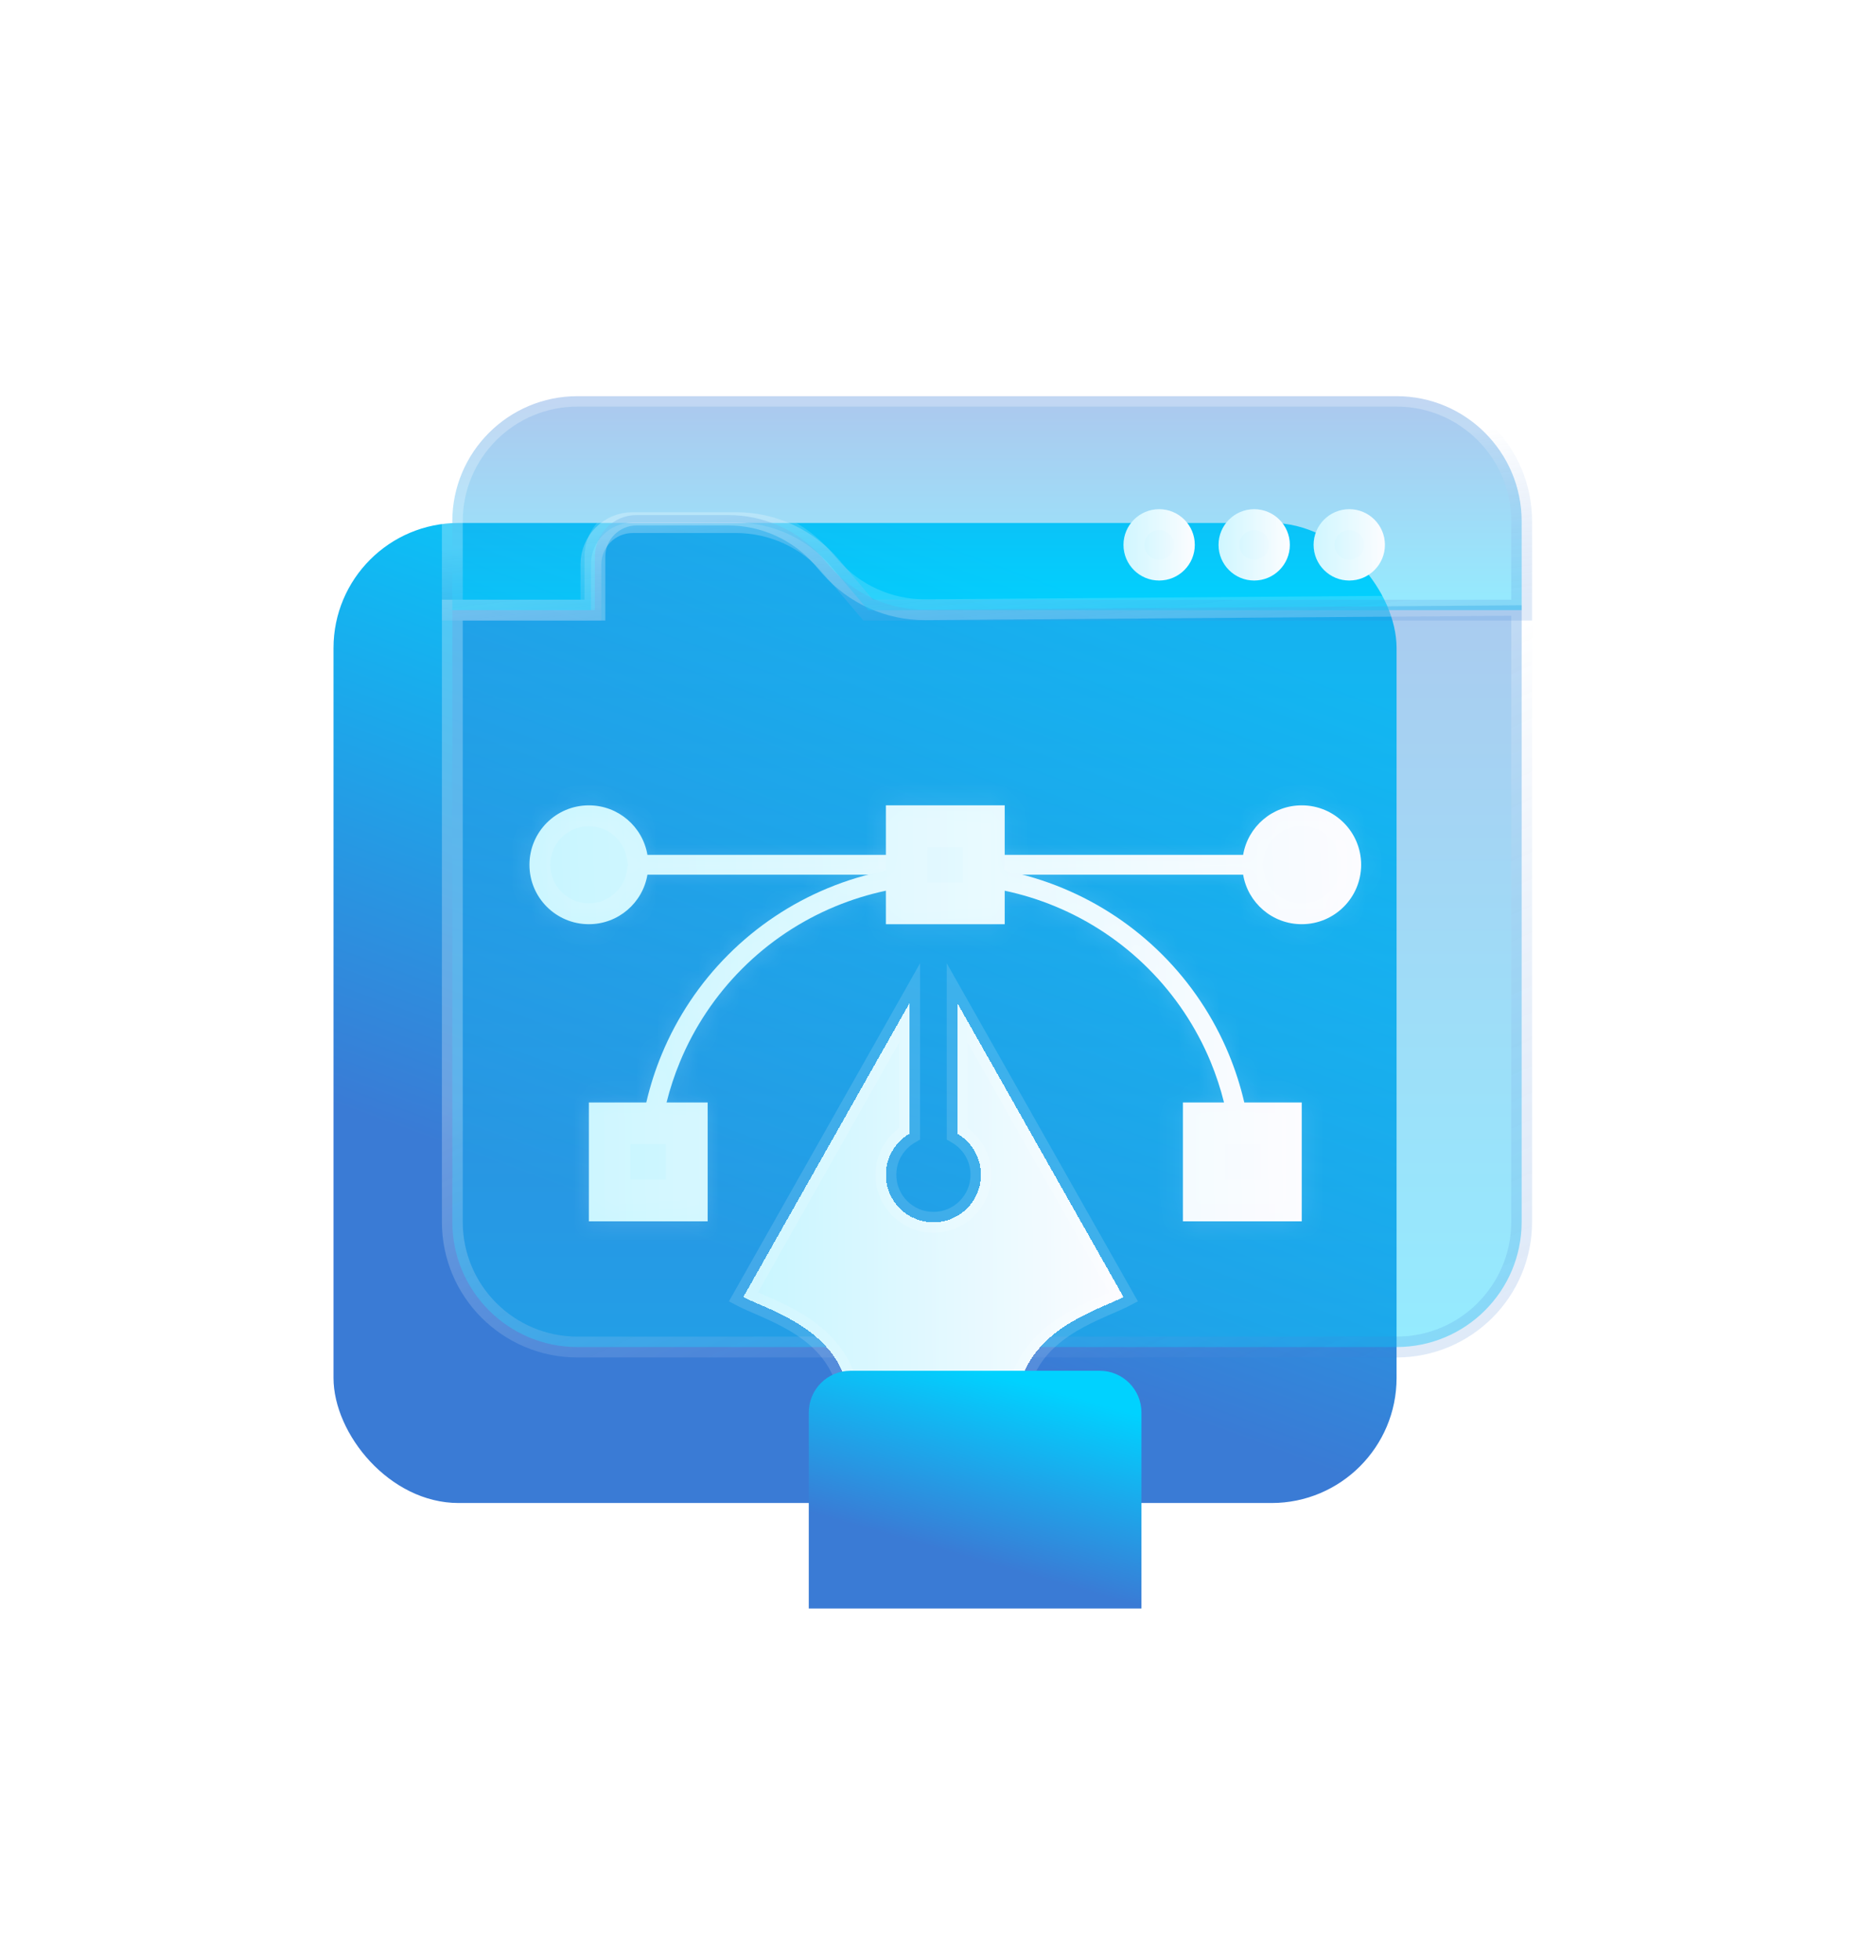 <svg width="90" height="94" viewBox="0 0 90 94" fill="none" xmlns="http://www.w3.org/2000/svg">
<g filter="url(#filter0_d_6399_3479)">
<rect x="16" y="17.08" width="51" height="47" rx="6" fill="url(#paint0_linear_6399_3479)"/>
<g filter="url(#filter1_bi_6399_3479)">
<path d="M21.7 21.26H28.54V18.7C28.54 17.596 29.436 16.7 30.54 16.7H34.937C36.668 16.7 38.314 17.447 39.453 18.749L39.839 19.191C40.989 20.505 42.654 21.253 44.4 21.24L73 21.027V50.6C73 53.914 70.313 56.6 67 56.6H27.7C24.387 56.6 21.7 53.914 21.7 50.6V21.26Z" fill="url(#paint1_linear_6399_3479)"/>
<path d="M21.7 21.26H28.54V18.7C28.54 17.596 29.436 16.7 30.54 16.7H34.937C36.668 16.7 38.314 17.447 39.453 18.749L39.839 19.191C40.989 20.505 42.654 21.253 44.4 21.24L73 21.027V50.6C73 53.914 70.313 56.6 67 56.6H27.7C24.387 56.6 21.7 53.914 21.7 50.6V21.26Z" stroke="url(#paint2_linear_6399_3479)"/>
</g>
<g filter="url(#filter2_bi_6399_3479)">
<path d="M21.7 17C21.7 13.686 24.387 11 27.7 11H67C70.313 11 73 13.686 73 17V21.26H41.65L39.885 19.18C38.745 17.837 37.072 17.063 35.31 17.063H30.35C29.246 17.063 28.35 17.958 28.35 19.063V21.26H21.7V17Z" fill="url(#paint3_linear_6399_3479)"/>
<path d="M21.7 17C21.7 13.686 24.387 11 27.7 11H67C70.313 11 73 13.686 73 17V21.26H41.65L39.885 19.18C38.745 17.837 37.072 17.063 35.31 17.063H30.35C29.246 17.063 28.35 17.958 28.35 19.063V21.26H21.7V17Z" stroke="url(#paint4_linear_6399_3479)"/>
</g>
<g filter="url(#filter3_d_6399_3479)">
<circle cx="57.609" cy="16.13" r="1.71" fill="url(#paint5_linear_6399_3479)"/>
<circle cx="57.609" cy="16.13" r="1.21" stroke="white" stroke-opacity="0.14"/>
</g>
<g filter="url(#filter4_d_6399_3479)">
<circle cx="62.169" cy="16.13" r="1.71" fill="url(#paint6_linear_6399_3479)"/>
<circle cx="62.169" cy="16.13" r="1.21" stroke="white" stroke-opacity="0.14"/>
</g>
<g filter="url(#filter5_d_6399_3479)">
<circle cx="66.73" cy="16.13" r="1.71" fill="url(#paint7_linear_6399_3479)"/>
<circle cx="66.73" cy="16.13" r="1.21" stroke="white" stroke-opacity="0.14"/>
</g>
<g filter="url(#filter6_d_6399_3479)">
<mask id="path-10-inside-1_6399_3479" fill="white">
<path fill-rule="evenodd" clip-rule="evenodd" d="M67.3 31.472C67.3 33.046 66.024 34.322 64.45 34.322C63.038 34.322 61.865 33.295 61.639 31.947H33.06C32.834 33.295 31.662 34.322 30.25 34.322C28.676 34.322 27.4 33.046 27.4 31.472C27.4 29.898 28.676 28.622 30.25 28.622C31.662 28.622 32.834 29.649 33.06 30.997H61.639C61.865 29.649 63.038 28.622 64.45 28.622C66.024 28.622 67.3 29.898 67.3 31.472Z"/>
</mask>
<path fill-rule="evenodd" clip-rule="evenodd" d="M67.3 31.472C67.3 33.046 66.024 34.322 64.45 34.322C63.038 34.322 61.865 33.295 61.639 31.947H33.06C32.834 33.295 31.662 34.322 30.25 34.322C28.676 34.322 27.4 33.046 27.4 31.472C27.4 29.898 28.676 28.622 30.25 28.622C31.662 28.622 32.834 29.649 33.06 30.997H61.639C61.865 29.649 63.038 28.622 64.45 28.622C66.024 28.622 67.3 29.898 67.3 31.472Z" fill="url(#paint8_linear_6399_3479)"/>
<path d="M61.639 31.947L62.625 31.782L62.485 30.947H61.639V31.947ZM33.06 31.947V30.947H32.214L32.074 31.782L33.06 31.947ZM33.06 30.997L32.074 31.162L32.214 31.997H33.06V30.997ZM61.639 30.997V31.997H62.485L62.625 31.162L61.639 30.997ZM64.45 35.322C66.576 35.322 68.3 33.598 68.3 31.472H66.3C66.3 32.494 65.472 33.322 64.45 33.322V35.322ZM60.653 32.112C60.958 33.934 62.541 35.322 64.45 35.322V33.322C63.534 33.322 62.772 32.656 62.625 31.782L60.653 32.112ZM61.639 30.947H33.06V32.947H61.639V30.947ZM30.25 35.322C32.159 35.322 33.741 33.934 34.047 32.112L32.074 31.782C31.928 32.656 31.166 33.322 30.25 33.322V35.322ZM26.4 31.472C26.4 33.598 28.124 35.322 30.25 35.322V33.322C29.228 33.322 28.4 32.494 28.4 31.472H26.4ZM30.25 27.622C28.124 27.622 26.4 29.346 26.4 31.472H28.4C28.4 30.45 29.228 29.622 30.25 29.622V27.622ZM34.047 30.831C33.741 29.01 32.158 27.622 30.25 27.622V29.622C31.166 29.622 31.927 30.288 32.074 31.162L34.047 30.831ZM33.06 31.997H61.639V29.997H33.06V31.997ZM64.45 27.622C62.541 27.622 60.959 29.01 60.653 30.831L62.625 31.162C62.772 30.288 63.534 29.622 64.45 29.622V27.622ZM68.3 31.472C68.3 29.346 66.576 27.622 64.45 27.622V29.622C65.472 29.622 66.3 30.45 66.3 31.472H68.3Z" fill="white" fill-opacity="0.14" mask="url(#path-10-inside-1_6399_3479)"/>
</g>
<g filter="url(#filter7_d_6399_3479)">
<mask id="path-12-inside-2_6399_3479" fill="white">
<path fill-rule="evenodd" clip-rule="evenodd" d="M50.2 28.622H44.5V31.75C43.548 31.938 42.615 32.22 41.715 32.593C39.928 33.333 38.305 34.417 36.938 35.785C35.57 37.152 34.486 38.775 33.746 40.562C33.435 41.312 33.188 42.085 33.005 42.872H30.25V48.572H35.95V42.872H33.978C34.143 42.209 34.357 41.558 34.62 40.924C35.312 39.252 36.327 37.733 37.607 36.454C38.886 35.174 40.405 34.159 42.077 33.467C42.862 33.142 43.673 32.891 44.5 32.716V34.322H50.2V32.716C51.027 32.891 51.838 33.142 52.623 33.467C54.294 34.159 55.813 35.174 57.093 36.454C58.372 37.733 59.387 39.252 60.08 40.924C60.342 41.558 60.556 42.209 60.721 42.872H58.75V48.572H64.45V42.872H61.694C61.512 42.085 61.264 41.312 60.954 40.562C60.214 38.775 59.129 37.152 57.762 35.785C56.395 34.417 54.771 33.333 52.985 32.593C52.084 32.22 51.151 31.938 50.2 31.75V28.622Z"/>
</mask>
<path fill-rule="evenodd" clip-rule="evenodd" d="M50.2 28.622H44.5V31.75C43.548 31.938 42.615 32.22 41.715 32.593C39.928 33.333 38.305 34.417 36.938 35.785C35.57 37.152 34.486 38.775 33.746 40.562C33.435 41.312 33.188 42.085 33.005 42.872H30.25V48.572H35.95V42.872H33.978C34.143 42.209 34.357 41.558 34.62 40.924C35.312 39.252 36.327 37.733 37.607 36.454C38.886 35.174 40.405 34.159 42.077 33.467C42.862 33.142 43.673 32.891 44.5 32.716V34.322H50.2V32.716C51.027 32.891 51.838 33.142 52.623 33.467C54.294 34.159 55.813 35.174 57.093 36.454C58.372 37.733 59.387 39.252 60.08 40.924C60.342 41.558 60.556 42.209 60.721 42.872H58.75V48.572H64.45V42.872H61.694C61.512 42.085 61.264 41.312 60.954 40.562C60.214 38.775 59.129 37.152 57.762 35.785C56.395 34.417 54.771 33.333 52.985 32.593C52.084 32.22 51.151 31.938 50.2 31.75V28.622Z" fill="url(#paint9_linear_6399_3479)"/>
<path d="M44.5 28.622V26.622H42.5V28.622H44.5ZM50.2 28.622H52.2V26.622H50.2V28.622ZM44.5 31.75L44.887 33.712L46.5 33.394V31.75H44.5ZM41.715 32.593L40.949 30.745L41.715 32.593ZM36.938 35.785L38.352 37.199L38.352 37.199L36.938 35.785ZM33.746 40.562L35.593 41.327L33.746 40.562ZM33.005 42.872V44.872H34.595L34.953 43.324L33.005 42.872ZM30.25 42.872V40.872H28.25V42.872H30.25ZM30.25 48.572H28.25V50.572H30.25V48.572ZM35.95 48.572V50.572H37.95V48.572H35.95ZM35.95 42.872H37.95V40.872H35.95V42.872ZM33.978 42.872L32.037 42.389L31.42 44.872H33.978V42.872ZM34.62 40.924L36.468 41.689L36.468 41.689L34.62 40.924ZM37.607 36.454L36.193 35.039L36.193 35.039L37.607 36.454ZM42.077 33.467L42.842 35.315H42.842L42.077 33.467ZM44.5 32.716H46.5V30.249L44.086 30.759L44.5 32.716ZM44.5 34.322H42.5V36.322H44.5V34.322ZM50.2 34.322V36.322H52.2V34.322H50.2ZM50.2 32.716L50.614 30.759L48.2 30.249V32.716H50.2ZM52.623 33.467L51.857 35.315L51.857 35.315L52.623 33.467ZM60.08 40.924L58.232 41.689V41.689L60.08 40.924ZM60.721 42.872V44.872H63.279L62.662 42.389L60.721 42.872ZM58.75 42.872V40.872H56.75V42.872H58.75ZM58.75 48.572H56.75V50.572H58.75V48.572ZM64.45 48.572V50.572H66.45V48.572H64.45ZM64.45 42.872H66.45V40.872H64.45V42.872ZM61.694 42.872L59.746 43.324L60.105 44.872H61.694V42.872ZM60.954 40.562L62.801 39.796V39.796L60.954 40.562ZM57.762 35.785L56.348 37.199L56.348 37.199L57.762 35.785ZM52.985 32.593L52.219 34.44L52.985 32.593ZM50.2 31.75H48.2V33.394L49.813 33.712L50.2 31.75ZM44.5 30.622H50.2V26.622H44.5V30.622ZM46.5 31.75V28.622H42.5V31.75H46.5ZM44.113 29.788C43.032 30.001 41.972 30.321 40.949 30.745L42.48 34.44C43.258 34.118 44.065 33.874 44.887 33.712L44.113 29.788ZM40.949 30.745C38.92 31.585 37.077 32.817 35.523 34.37L38.352 37.199C39.533 36.017 40.936 35.08 42.48 34.44L40.949 30.745ZM35.523 34.37C33.971 35.923 32.739 37.767 31.898 39.796L35.593 41.327C36.233 39.783 37.17 38.38 38.352 37.199L35.523 34.37ZM31.898 39.796C31.545 40.648 31.264 41.526 31.057 42.42L34.953 43.324C35.111 42.643 35.325 41.975 35.593 41.327L31.898 39.796ZM33.005 40.872H30.25V44.872H33.005V40.872ZM28.25 42.872V48.572H32.25V42.872H28.25ZM30.25 50.572H35.95V46.572H30.25V50.572ZM37.95 48.572V42.872H33.95V48.572H37.95ZM35.95 40.872H33.978V44.872H35.95V40.872ZM35.919 43.355C36.06 42.788 36.243 42.231 36.468 41.689L32.772 40.158C32.472 40.884 32.226 41.63 32.037 42.389L35.919 43.355ZM36.468 41.689C37.06 40.26 37.927 38.962 39.021 37.868L36.193 35.039C34.727 36.505 33.565 38.244 32.772 40.158L36.468 41.689ZM39.021 37.868C40.115 36.774 41.413 35.907 42.842 35.315L41.312 31.619C39.397 32.412 37.658 33.574 36.193 35.039L39.021 37.868ZM42.842 35.315C43.513 35.037 44.207 34.822 44.914 34.673L44.086 30.759C43.139 30.959 42.21 31.247 41.312 31.619L42.842 35.315ZM46.5 34.322V32.716H42.5V34.322H46.5ZM50.2 32.322H44.5V36.322H50.2V32.322ZM48.2 32.716V34.322H52.2V32.716H48.2ZM49.786 34.673C50.493 34.822 51.187 35.037 51.857 35.315L53.388 31.619C52.489 31.247 51.561 30.959 50.614 30.759L49.786 34.673ZM51.857 35.315C53.286 35.907 54.585 36.774 55.678 37.868L58.507 35.039C57.042 33.574 55.302 32.412 53.388 31.619L51.857 35.315ZM55.678 37.868C56.772 38.962 57.64 40.26 58.232 41.689L61.927 40.158C61.134 38.244 59.972 36.505 58.507 35.039L55.678 37.868ZM58.232 41.689C58.456 42.231 58.639 42.788 58.78 43.355L62.662 42.389C62.473 41.63 62.228 40.884 61.927 40.158L58.232 41.689ZM58.75 44.872H60.721V40.872H58.75V44.872ZM60.75 48.572V42.872H56.75V48.572H60.75ZM64.45 46.572H58.75V50.572H64.45V46.572ZM62.45 42.872V48.572H66.45V42.872H62.45ZM61.694 44.872H64.45V40.872H61.694V44.872ZM63.643 42.42C63.435 41.526 63.154 40.648 62.801 39.796L59.106 41.327C59.374 41.975 59.588 42.643 59.746 43.324L63.643 42.42ZM62.801 39.796C61.961 37.767 60.729 35.923 59.176 34.37L56.348 37.199C57.529 38.38 58.467 39.783 59.106 41.327L62.801 39.796ZM59.176 34.37C57.623 32.817 55.779 31.585 53.75 30.745L52.219 34.44C53.763 35.08 55.166 36.017 56.348 37.199L59.176 34.37ZM53.75 30.745C52.727 30.321 51.668 30.001 50.587 29.788L49.813 33.712C50.635 33.875 51.441 34.118 52.219 34.44L53.75 30.745ZM48.2 28.622V31.75H52.2V28.622H48.2Z" fill="white" fill-opacity="0.14" mask="url(#path-12-inside-2_6399_3479)"/>
</g>
<g filter="url(#filter8_d_6399_3479)">
<path fill-rule="evenodd" clip-rule="evenodd" d="M45.64 38.095V44.364C44.958 44.758 44.5 45.495 44.5 46.339C44.5 47.598 45.521 48.619 46.78 48.619C48.039 48.619 49.06 47.598 49.06 46.339C49.06 45.495 48.601 44.758 47.92 44.364V38.094L55.9 52.203C55.694 52.309 55.439 52.42 55.152 52.544C53.481 53.269 50.755 54.452 50.755 57.739H42.805C42.805 54.452 40.079 53.269 38.408 52.544C38.121 52.42 37.866 52.309 37.66 52.203L45.64 38.095Z" fill="url(#paint10_linear_6399_3479)" shape-rendering="crispEdges"/>
<path d="M45.64 38.095H46.14V36.195L45.205 37.849L45.64 38.095ZM45.64 44.364L45.89 44.797L46.14 44.652V44.364H45.64ZM47.92 44.364H47.42V44.652L47.669 44.797L47.92 44.364ZM47.92 38.094L48.355 37.848L47.42 36.195V38.094H47.92ZM55.9 52.203L56.129 52.648L56.591 52.41L56.335 51.957L55.9 52.203ZM55.152 52.544L54.953 52.086L55.152 52.544ZM50.755 57.739V58.239H51.255V57.739H50.755ZM42.805 57.739H42.305V58.239H42.805V57.739ZM38.408 52.544L38.607 52.086H38.607L38.408 52.544ZM37.66 52.203L37.225 51.957L36.969 52.41L37.431 52.648L37.66 52.203ZM45.14 38.095V44.364H46.14V38.095H45.14ZM45.389 43.931C44.56 44.411 44 45.309 44 46.339H45C45 45.681 45.357 45.105 45.89 44.797L45.389 43.931ZM44 46.339C44 47.874 45.245 49.119 46.78 49.119V48.119C45.797 48.119 45 47.322 45 46.339H44ZM46.78 49.119C48.315 49.119 49.56 47.874 49.56 46.339H48.56C48.56 47.322 47.763 48.119 46.78 48.119V49.119ZM49.56 46.339C49.56 45.309 49 44.411 48.17 43.931L47.669 44.797C48.203 45.105 48.56 45.681 48.56 46.339H49.56ZM48.42 44.364V38.094H47.42V44.364H48.42ZM47.485 38.34L55.465 52.45L56.335 51.957L48.355 37.848L47.485 38.34ZM55.671 51.759C55.484 51.855 55.245 51.959 54.953 52.086L55.351 53.003C55.633 52.881 55.906 52.763 56.129 52.648L55.671 51.759ZM54.953 52.086C53.325 52.792 50.255 54.089 50.255 57.739H51.255C51.255 54.815 53.638 53.746 55.351 53.003L54.953 52.086ZM50.755 57.239H42.805V58.239H50.755V57.239ZM43.305 57.739C43.305 54.089 40.235 52.792 38.607 52.086L38.209 53.003C39.922 53.746 42.305 54.815 42.305 57.739H43.305ZM38.607 52.086C38.315 51.959 38.077 51.855 37.889 51.759L37.431 52.648C37.655 52.763 37.927 52.881 38.209 53.003L38.607 52.086ZM38.095 52.45L46.075 38.341L45.205 37.849L37.225 51.957L38.095 52.45Z" fill="white" fill-opacity="0.14"/>
</g>
<path d="M38.8 59.739C38.8 58.634 39.696 57.739 40.8 57.739H52.76C53.864 57.739 54.76 58.634 54.76 59.739V69.139H38.8V59.739Z" fill="url(#paint11_linear_6399_3479)"/>
</g>
<defs>
<filter id="filter0_d_6399_3479" x="-12" y="-8" width="112" height="112" filterUnits="userSpaceOnUse" color-interpolation-filters="sRGB">
<feFlood flood-opacity="0" result="BackgroundImageFix"/>
<feColorMatrix in="SourceAlpha" type="matrix" values="0 0 0 0 0 0 0 0 0 0 0 0 0 0 0 0 0 0 127 0" result="hardAlpha"/>
<feOffset dy="8"/>
<feGaussianBlur stdDeviation="8"/>
<feComposite in2="hardAlpha" operator="out"/>
<feColorMatrix type="matrix" values="0 0 0 0 0.227 0 0 0 0 0.482 0 0 0 0 0.835 0 0 0 0.4 0"/>
<feBlend mode="normal" in2="BackgroundImageFix" result="effect1_dropShadow_6399_3479"/>
<feBlend mode="normal" in="SourceGraphic" in2="effect1_dropShadow_6399_3479" result="shape"/>
</filter>
<filter id="filter1_bi_6399_3479" x="15.2" y="10.2" width="64.299" height="52.9" filterUnits="userSpaceOnUse" color-interpolation-filters="sRGB">
<feFlood flood-opacity="0" result="BackgroundImageFix"/>
<feGaussianBlur in="BackgroundImageFix" stdDeviation="3"/>
<feComposite in2="SourceAlpha" operator="in" result="effect1_backgroundBlur_6399_3479"/>
<feBlend mode="normal" in="SourceGraphic" in2="effect1_backgroundBlur_6399_3479" result="shape"/>
<feColorMatrix in="SourceAlpha" type="matrix" values="0 0 0 0 0 0 0 0 0 0 0 0 0 0 0 0 0 0 127 0" result="hardAlpha"/>
<feOffset/>
<feGaussianBlur stdDeviation="2"/>
<feComposite in2="hardAlpha" operator="arithmetic" k2="-1" k3="1"/>
<feColorMatrix type="matrix" values="0 0 0 0 1 0 0 0 0 1 0 0 0 0 1 0 0 0 0.63 0"/>
<feBlend mode="normal" in2="shape" result="effect2_innerShadow_6399_3479"/>
</filter>
<filter id="filter2_bi_6399_3479" x="15.2" y="4.5" width="64.299" height="23.26" filterUnits="userSpaceOnUse" color-interpolation-filters="sRGB">
<feFlood flood-opacity="0" result="BackgroundImageFix"/>
<feGaussianBlur in="BackgroundImageFix" stdDeviation="3"/>
<feComposite in2="SourceAlpha" operator="in" result="effect1_backgroundBlur_6399_3479"/>
<feBlend mode="normal" in="SourceGraphic" in2="effect1_backgroundBlur_6399_3479" result="shape"/>
<feColorMatrix in="SourceAlpha" type="matrix" values="0 0 0 0 0 0 0 0 0 0 0 0 0 0 0 0 0 0 127 0" result="hardAlpha"/>
<feOffset/>
<feGaussianBlur stdDeviation="2"/>
<feComposite in2="hardAlpha" operator="arithmetic" k2="-1" k3="1"/>
<feColorMatrix type="matrix" values="0 0 0 0 1 0 0 0 0 1 0 0 0 0 1 0 0 0 0.63 0"/>
<feBlend mode="normal" in2="shape" result="effect2_innerShadow_6399_3479"/>
</filter>
<filter id="filter3_d_6399_3479" x="53.399" y="14.42" width="5.92" height="5.92" filterUnits="userSpaceOnUse" color-interpolation-filters="sRGB">
<feFlood flood-opacity="0" result="BackgroundImageFix"/>
<feColorMatrix in="SourceAlpha" type="matrix" values="0 0 0 0 0 0 0 0 0 0 0 0 0 0 0 0 0 0 127 0" result="hardAlpha"/>
<feOffset dx="-2" dy="2"/>
<feGaussianBlur stdDeviation="0.25"/>
<feComposite in2="hardAlpha" operator="out"/>
<feColorMatrix type="matrix" values="0 0 0 0 0.227 0 0 0 0 0.482 0 0 0 0 0.835 0 0 0 0.4 0"/>
<feBlend mode="normal" in2="BackgroundImageFix" result="effect1_dropShadow_6399_3479"/>
<feBlend mode="normal" in="SourceGraphic" in2="effect1_dropShadow_6399_3479" result="shape"/>
</filter>
<filter id="filter4_d_6399_3479" x="57.959" y="14.42" width="5.92" height="5.92" filterUnits="userSpaceOnUse" color-interpolation-filters="sRGB">
<feFlood flood-opacity="0" result="BackgroundImageFix"/>
<feColorMatrix in="SourceAlpha" type="matrix" values="0 0 0 0 0 0 0 0 0 0 0 0 0 0 0 0 0 0 127 0" result="hardAlpha"/>
<feOffset dx="-2" dy="2"/>
<feGaussianBlur stdDeviation="0.25"/>
<feComposite in2="hardAlpha" operator="out"/>
<feColorMatrix type="matrix" values="0 0 0 0 0.227 0 0 0 0 0.482 0 0 0 0 0.835 0 0 0 0.4 0"/>
<feBlend mode="normal" in2="BackgroundImageFix" result="effect1_dropShadow_6399_3479"/>
<feBlend mode="normal" in="SourceGraphic" in2="effect1_dropShadow_6399_3479" result="shape"/>
</filter>
<filter id="filter5_d_6399_3479" x="62.52" y="14.42" width="5.92" height="5.92" filterUnits="userSpaceOnUse" color-interpolation-filters="sRGB">
<feFlood flood-opacity="0" result="BackgroundImageFix"/>
<feColorMatrix in="SourceAlpha" type="matrix" values="0 0 0 0 0 0 0 0 0 0 0 0 0 0 0 0 0 0 127 0" result="hardAlpha"/>
<feOffset dx="-2" dy="2"/>
<feGaussianBlur stdDeviation="0.25"/>
<feComposite in2="hardAlpha" operator="out"/>
<feColorMatrix type="matrix" values="0 0 0 0 0.227 0 0 0 0 0.482 0 0 0 0 0.835 0 0 0 0.4 0"/>
<feBlend mode="normal" in2="BackgroundImageFix" result="effect1_dropShadow_6399_3479"/>
<feBlend mode="normal" in="SourceGraphic" in2="effect1_dropShadow_6399_3479" result="shape"/>
</filter>
<filter id="filter6_d_6399_3479" x="24.9" y="28.622" width="42.4" height="8.2" filterUnits="userSpaceOnUse" color-interpolation-filters="sRGB">
<feFlood flood-opacity="0" result="BackgroundImageFix"/>
<feColorMatrix in="SourceAlpha" type="matrix" values="0 0 0 0 0 0 0 0 0 0 0 0 0 0 0 0 0 0 127 0" result="hardAlpha"/>
<feOffset dx="-2" dy="2"/>
<feGaussianBlur stdDeviation="0.25"/>
<feComposite in2="hardAlpha" operator="out"/>
<feColorMatrix type="matrix" values="0 0 0 0 0.227 0 0 0 0 0.482 0 0 0 0 0.835 0 0 0 0.4 0"/>
<feBlend mode="normal" in2="BackgroundImageFix" result="effect1_dropShadow_6399_3479"/>
<feBlend mode="normal" in="SourceGraphic" in2="effect1_dropShadow_6399_3479" result="shape"/>
</filter>
<filter id="filter7_d_6399_3479" x="27.75" y="28.622" width="36.7" height="22.45" filterUnits="userSpaceOnUse" color-interpolation-filters="sRGB">
<feFlood flood-opacity="0" result="BackgroundImageFix"/>
<feColorMatrix in="SourceAlpha" type="matrix" values="0 0 0 0 0 0 0 0 0 0 0 0 0 0 0 0 0 0 127 0" result="hardAlpha"/>
<feOffset dx="-2" dy="2"/>
<feGaussianBlur stdDeviation="0.25"/>
<feComposite in2="hardAlpha" operator="out"/>
<feColorMatrix type="matrix" values="0 0 0 0 0.227 0 0 0 0 0.482 0 0 0 0 0.835 0 0 0 0.4 0"/>
<feBlend mode="normal" in2="BackgroundImageFix" result="effect1_dropShadow_6399_3479"/>
<feBlend mode="normal" in="SourceGraphic" in2="effect1_dropShadow_6399_3479" result="shape"/>
</filter>
<filter id="filter8_d_6399_3479" x="34.469" y="36.195" width="22.122" height="24.544" filterUnits="userSpaceOnUse" color-interpolation-filters="sRGB">
<feFlood flood-opacity="0" result="BackgroundImageFix"/>
<feColorMatrix in="SourceAlpha" type="matrix" values="0 0 0 0 0 0 0 0 0 0 0 0 0 0 0 0 0 0 127 0" result="hardAlpha"/>
<feOffset dx="-2" dy="2"/>
<feGaussianBlur stdDeviation="0.25"/>
<feComposite in2="hardAlpha" operator="out"/>
<feColorMatrix type="matrix" values="0 0 0 0 0.227 0 0 0 0 0.482 0 0 0 0 0.835 0 0 0 0.4 0"/>
<feBlend mode="normal" in2="BackgroundImageFix" result="effect1_dropShadow_6399_3479"/>
<feBlend mode="normal" in="SourceGraphic" in2="effect1_dropShadow_6399_3479" result="shape"/>
</filter>
<linearGradient id="paint0_linear_6399_3479" x1="6.518" y1="41.54" x2="18.797" y2="8.191" gradientUnits="userSpaceOnUse">
<stop stop-color="#3A7BD5"/>
<stop offset="1" stop-color="#00D2FF"/>
</linearGradient>
<linearGradient id="paint1_linear_6399_3479" x1="47.35" y1="16.7" x2="47.35" y2="57.521" gradientUnits="userSpaceOnUse">
<stop stop-color="#3A7BD5" stop-opacity="0.42"/>
<stop offset="1" stop-color="#00D2FF" stop-opacity="0.42"/>
</linearGradient>
<linearGradient id="paint2_linear_6399_3479" x1="32.252" y1="23.992" x2="50.545" y2="64.607" gradientUnits="userSpaceOnUse">
<stop offset="0.331" stop-color="white" stop-opacity="0.26"/>
<stop offset="1" stop-color="#3A7BD5" stop-opacity="0.16"/>
</linearGradient>
<linearGradient id="paint3_linear_6399_3479" x1="47.35" y1="11" x2="47.35" y2="21.497" gradientUnits="userSpaceOnUse">
<stop stop-color="#3A7BD5" stop-opacity="0.42"/>
<stop offset="1" stop-color="#00D2FF" stop-opacity="0.42"/>
</linearGradient>
<linearGradient id="paint4_linear_6399_3479" x1="32.252" y1="12.875" x2="33.687" y2="25.271" gradientUnits="userSpaceOnUse">
<stop offset="0.331" stop-color="white" stop-opacity="0.26"/>
<stop offset="1" stop-color="#3A7BD5" stop-opacity="0.16"/>
</linearGradient>
<linearGradient id="paint5_linear_6399_3479" x1="55.811" y1="16.895" x2="59.449" y2="16.876" gradientUnits="userSpaceOnUse">
<stop stop-color="#C6F5FF"/>
<stop offset="1" stop-color="#FEFCFF"/>
</linearGradient>
<linearGradient id="paint6_linear_6399_3479" x1="60.371" y1="16.895" x2="64.009" y2="16.876" gradientUnits="userSpaceOnUse">
<stop stop-color="#C6F5FF"/>
<stop offset="1" stop-color="#FEFCFF"/>
</linearGradient>
<linearGradient id="paint7_linear_6399_3479" x1="64.931" y1="16.895" x2="68.57" y2="16.876" gradientUnits="userSpaceOnUse">
<stop stop-color="#C6F5FF"/>
<stop offset="1" stop-color="#FEFCFF"/>
</linearGradient>
<linearGradient id="paint8_linear_6399_3479" x1="26.371" y1="32.747" x2="68.762" y2="31.241" gradientUnits="userSpaceOnUse">
<stop stop-color="#C6F5FF"/>
<stop offset="1" stop-color="#FEFCFF"/>
</linearGradient>
<linearGradient id="paint9_linear_6399_3479" x1="29.369" y1="43.058" x2="65.746" y2="42.742" gradientUnits="userSpaceOnUse">
<stop stop-color="#C6F5FF"/>
<stop offset="1" stop-color="#FEFCFF"/>
</linearGradient>
<linearGradient id="paint10_linear_6399_3479" x1="37.19" y1="52.309" x2="56.593" y2="52.218" gradientUnits="userSpaceOnUse">
<stop stop-color="#C6F5FF"/>
<stop offset="1" stop-color="#FEFCFF"/>
</linearGradient>
<linearGradient id="paint11_linear_6399_3479" x1="35.833" y1="63.672" x2="38.257" y2="55.178" gradientUnits="userSpaceOnUse">
<stop stop-color="#3A7BD5"/>
<stop offset="1" stop-color="#00D2FF"/>
</linearGradient>
</defs>
</svg>
